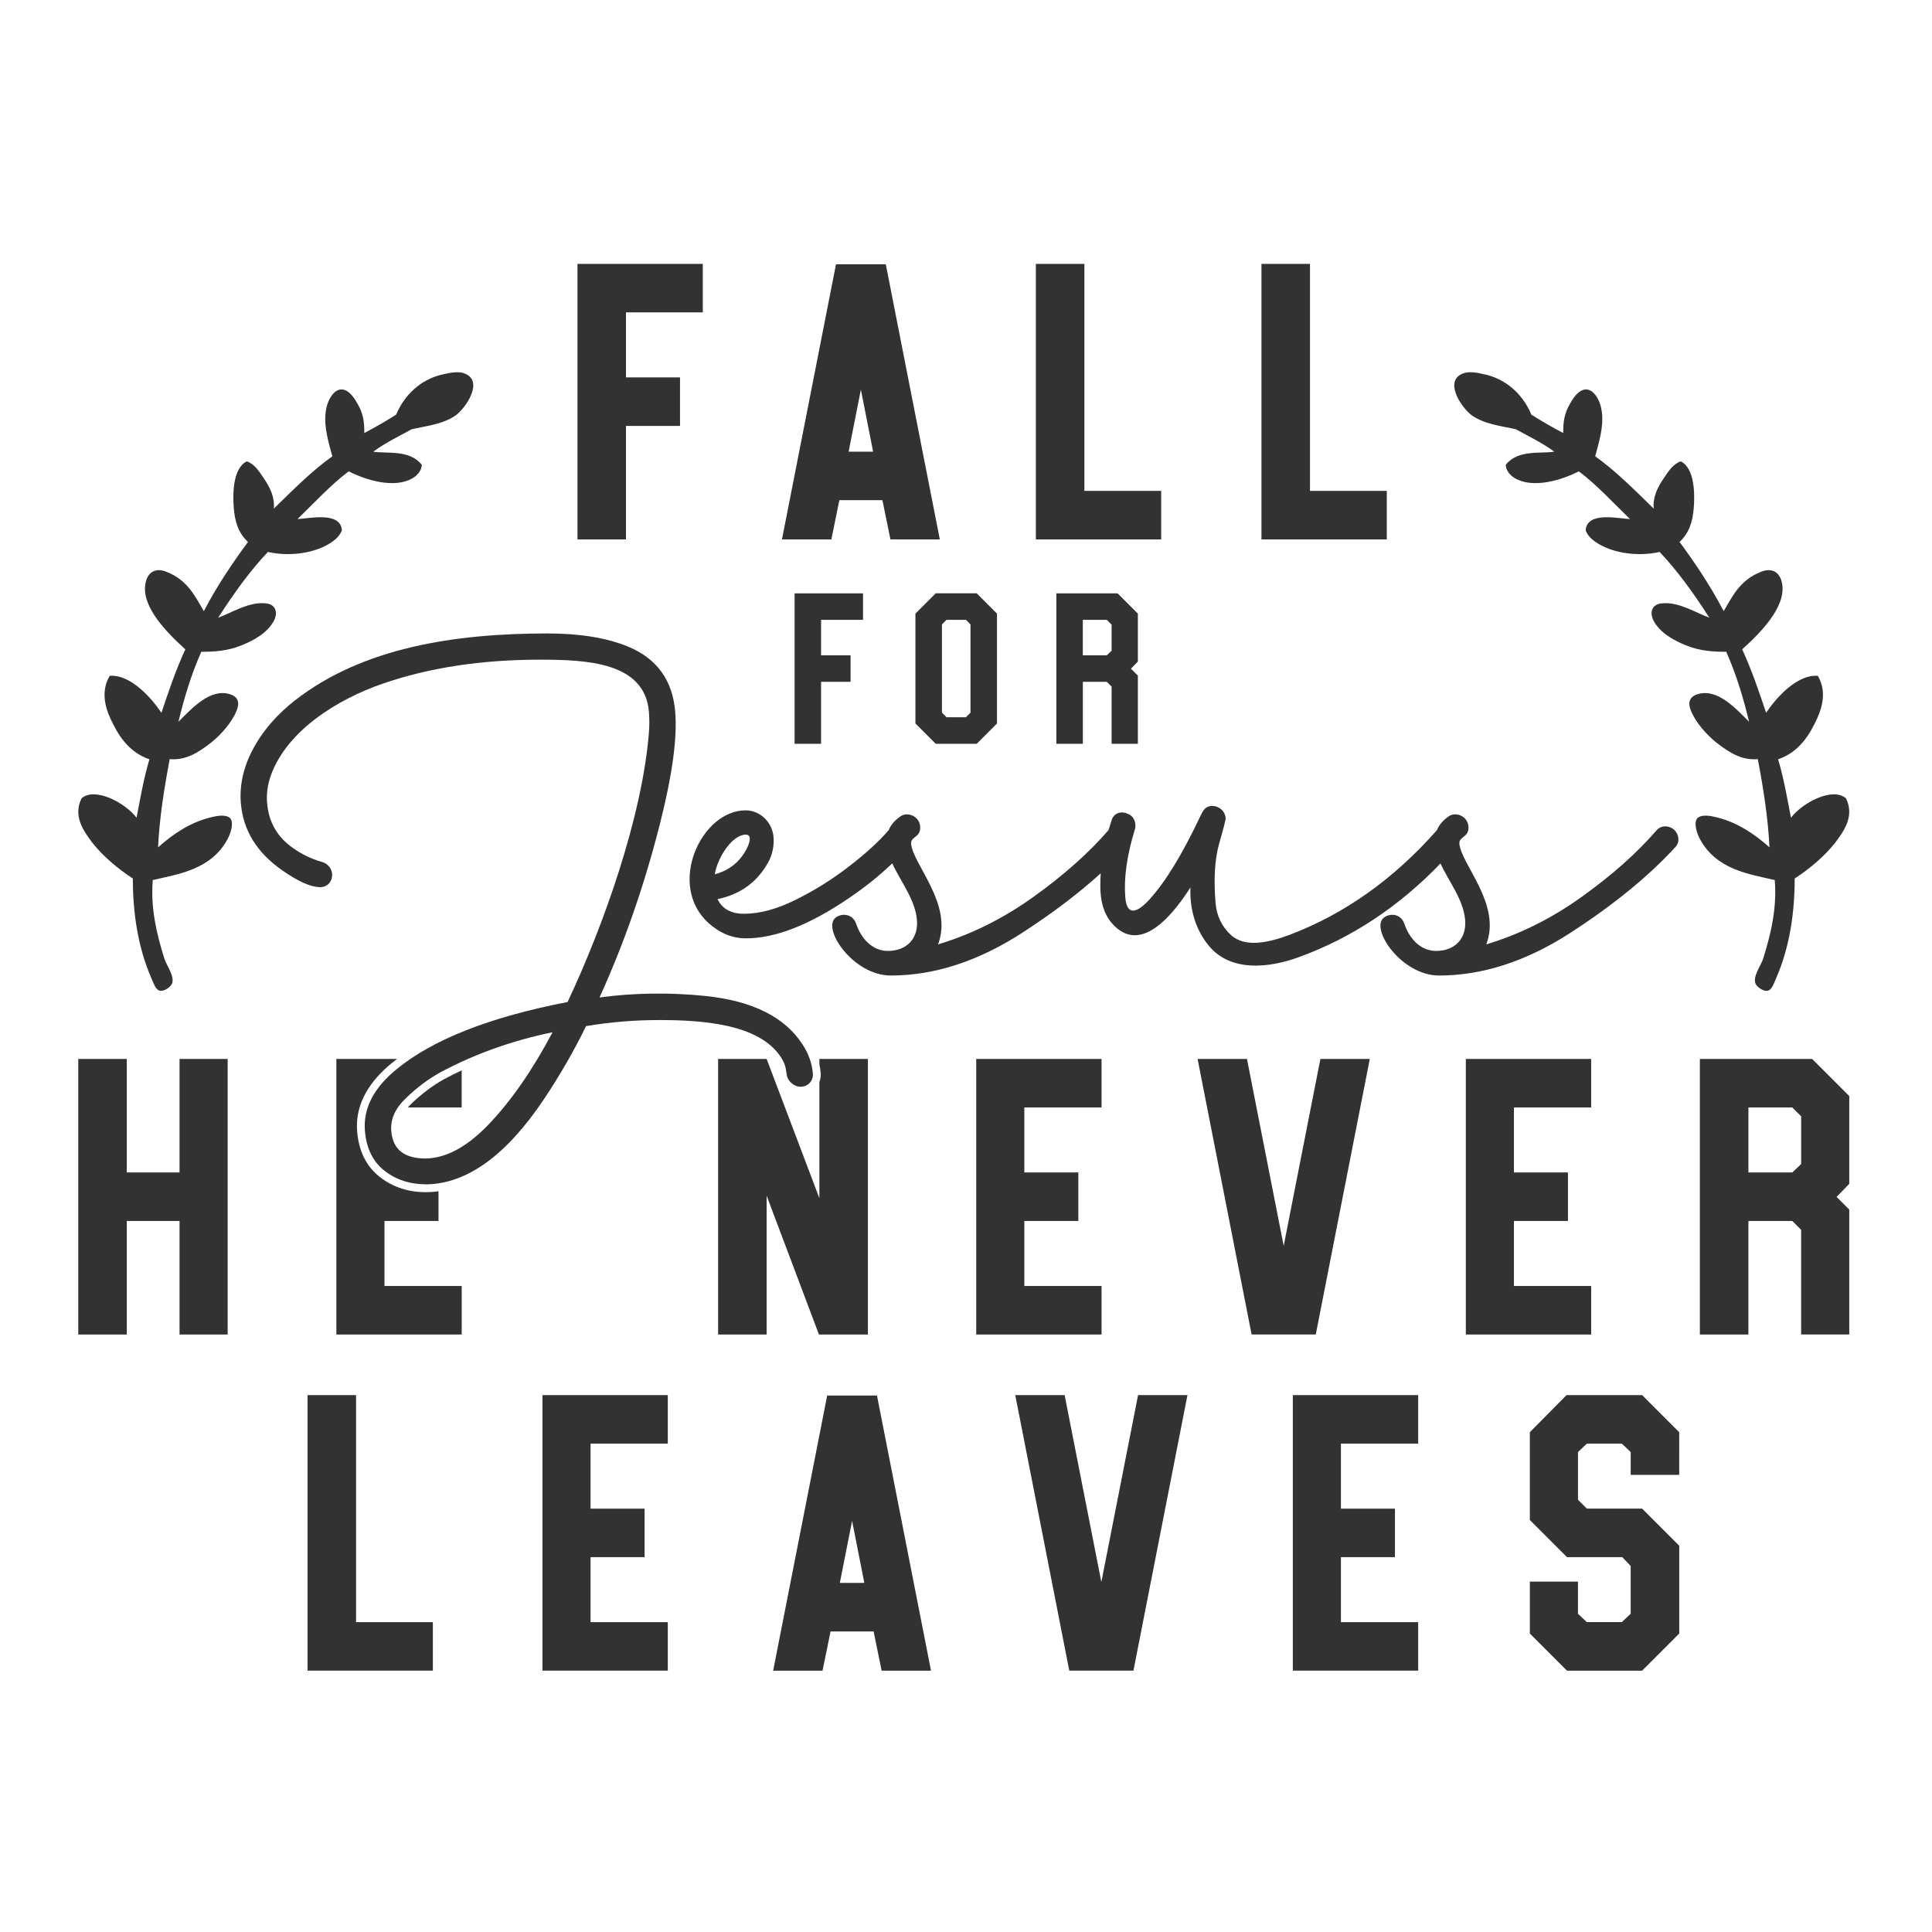 <?xml version="1.0" encoding="utf-8"?>
<!-- Generator: Adobe Illustrator 25.0.0, SVG Export Plug-In . SVG Version: 6.00 Build 0)  -->
<svg version="1.1" id="Layer_1" xmlns="http://www.w3.org/2000/svg" xmlns:xlink="http://www.w3.org/1999/xlink" x="0px" y="0px"
	 viewBox="0 0 864 864" style="enable-background:new 0 0 864 864;" xml:space="preserve">
<style type="text/css">
	.st0{fill:#333232;}
</style>
<g>
	<path class="st0" d="M56.7,596.8v-50.77h23.59v50.77h10.76h10.76V473.56H80.29v50.77H56.7v-50.77H35V596.8H56.7L56.7,596.8z
		 M171.94,575.09v-29.06h24.16v-13.28c-1.74,0.24-3.51,0.37-5.31,0.39c-7.75,0.09-14.95-2.07-21.05-6.88
		c-6.42-5.06-9.37-12.26-10.02-20.29c-1.04-12.76,6.09-22.91,15.58-30.63c0.74-0.6,1.49-1.19,2.26-1.77h-27.13V596.8h56.05v-21.7
		H171.94L171.94,575.09z M182.37,495.27h24.1v-16.6c-2.66,1.25-5.3,2.57-7.9,3.96c-5.31,2.96-10.16,6.7-14.54,10.91
		C183.45,494.09,182.9,494.67,182.37,495.27L182.37,495.27z M366.43,473.56v2.39c0.28,1.27,0.47,2.57,0.58,3.9
		c0.12,1.43-0.08,2.78-0.58,4.03v51.96l-23.59-62.28h-21.7V596.8h21.7v-62.09l23.4,62.09h21.89V473.56H366.43L366.43,473.56z
		 M458.08,575.09v-29.06h24.16v-21.7h-24.16v-29.06h34.54v-21.7h-56.05V596.8h56.05v-21.7H458.08L458.08,575.09z M590.49,473.56
		l-16.42,83.6l-16.42-83.6h-22.08l24.16,123.23h28.69l24.16-123.23H590.49L590.49,473.56z M677.04,575.09v-29.06h24.16v-21.7h-24.16
		v-29.06h34.54v-21.7h-56.05V596.8h56.05v-21.7H677.04L677.04,575.09z M760.19,596.8h21.7v-50.77h19.63l3.96,3.96v46.8H827v-55.86
		l-5.66-5.66l5.66-5.85v-39.25l-16.61-16.61h-50.2V596.8L760.19,596.8z M781.9,495.27h19.63l3.96,3.96v21.33l-3.96,3.77H781.9
		V495.27L781.9,495.27z"/>
	<path class="st0" d="M159.23,725.43V623.9h-21.7v123.23h56.05v-21.7H159.23L159.23,725.43z M264.1,725.43v-29.06h24.16v-21.7H264.1
		V645.6h34.54v-21.7h-56.05v123.23h56.05v-21.7H264.1L264.1,725.43z M369.92,624.09l-24.16,123.04h22.08l3.59-17.55h19.25
		l3.59,17.55h22.08l-24.16-123.04H369.92L369.92,624.09z M381.06,680.13l5.47,27.74h-10.95L381.06,680.13L381.06,680.13z
		 M508.95,623.9l-16.42,83.6l-16.42-83.6h-22.08l24.16,123.23h28.69l24.16-123.23H508.95L508.95,623.9z M599.67,725.43v-29.06h24.16
		v-21.7h-24.16V645.6h34.54v-21.7h-56.05v123.23h56.05v-21.7H599.67L599.67,725.43z M750.97,691.27l-16.61-16.61h-24.72l-3.96-3.96
		v-21.33l3.96-3.77h15.66l3.96,3.77v10.19h21.7V640.5l-16.61-16.61h-33.78l-16.42,16.61v39.25l16.61,16.61h24.72l3.77,3.96v21.33
		l-3.96,3.77h-15.66l-3.96-3.77v-14.34h-21.51v23.21l16.61,16.61h33.59l16.61-16.61V691.27L750.97,691.27z"/>
	<path class="st0" d="M279.95,190.47h24.16v-21.7h-24.16V139.7h34.35V118h-56.05v123.23h21.7V190.47L279.95,190.47z M373.86,118.19
		L349.7,241.23h22.08l3.59-17.55h19.25l3.59,17.55h22.08l-24.16-123.04H373.86L373.86,118.19z M384.99,174.24l5.47,27.74h-10.95
		L384.99,174.24L384.99,174.24z M484.94,219.53V118h-21.7v123.23h56.05v-21.7H484.94L484.94,219.53z M585.83,219.53V118h-21.7
		v123.23h56.05v-21.7H585.83L585.83,219.53z"/>
	<path class="st0" d="M367.19,304.91h13.19v-11.85h-13.19v-15.86h18.75v-11.85h-30.6v67.27h11.85V304.91L367.19,304.91z
		 M445.86,274.41l-9.07-9.07h-18.34l-9.07,9.07v49.14l9.07,9.07h18.34l9.07-9.07V274.41L445.86,274.41z M434.01,318.71l-2.06,2.06
		h-8.65l-2.06-2.06v-39.46l2.06-2.06h8.65l2.06,2.06V318.71L434.01,318.71z M472.4,332.62h11.85v-27.71h10.71l2.16,2.16v25.55h11.74
		v-30.49l-3.09-3.09l3.09-3.19v-21.43l-9.07-9.07h-11.13H472.4V332.62L472.4,332.62z M484.24,277.19h10.71l2.16,2.16V291l-2.16,2.06
		h-10.71V277.19L484.24,277.19z"/>
	<path class="st0" d="M166.97,201.95l0.33-0.24c5.32-3.83,11.24-6.69,16.81-9.74c5.8-1.38,13.68-2.1,19.53-6.1
		c4.97-3.58,12.9-15.76,3.95-18.9c-2.34-1.01-6.47-0.3-9.02,0.35c-8.34,1.59-16.93,7.46-21.43,18.13c-4.6,2.89-9.38,5.68-14.24,8.21
		c0.09-4.81-0.44-8.84-3.16-13.35c-6.79-12.16-13.11-3.76-14.06,3.67c-1.01,6.98,1.47,14.46,2.94,20.09
		c-9.13,6.47-17.61,15.06-26.16,23.38c0.45-5.06-1.66-9.48-4.55-13.64c-1.87-2.75-3.99-6.29-7.55-7.49
		c-6.27,3.12-6.31,14.57-5.82,20.79c0.49,6.22,2.06,11.24,6.36,15.25c-6.91,9.4-13.66,19.33-19.74,30.94
		c-3.56-5.84-6.91-13.78-16.63-17.55c-4.51-1.92-8.65-0.34-9.55,5.59c-1.59,10.2,9.65,21.61,17.9,29.03
		c-4.47,9.8-7.54,19.01-10.69,28.4c-4.08-6.11-13.49-17.23-23.12-16.54c-3.8,6.4-2.35,13.34,0.34,19.16
		c3.11,6.71,7.68,14.84,17.41,18.17c-2.62,8.79-4.19,18.11-5.75,26.13c-4.95-6.57-18.54-13.91-24.59-8.69
		c-3.91,7.89,0.77,14.53,4.95,20.04c4.53,5.68,10.89,11.23,17.98,15.83c-0.02,14.78,2.13,30.48,8.25,44.5
		c0.84,1.77,1.66,4.84,3.48,5.58c1.82,0.73,4.83-1.22,5.74-2.95c1.46-3.21-2.47-8.36-3.37-11.26c-3.54-11.35-6.21-22.68-5.19-35.17
		c11.33-2.67,26.24-4.57,33.59-18.6c1.63-3.12,2.77-7.82,0.7-9.34c-2.42-1.71-6.81-0.48-9.1,0.09c-8.44,2.2-15.79,6.96-22.82,13.21
		c0.6-12.93,2.69-26.19,5.21-39.44c6.99,0.57,12.38-2.56,18.78-7.6c4.27-3.51,9-8.75,11.2-14.22c1.29-3.3,0.82-6.19-3.45-7.33
		c-8.7-2.35-16.65,6.5-22.63,12.43c2.47-10.19,5.46-20.54,10.22-31.29c5.51,0.02,11.64-0.3,17.81-2.81
		c5.29-2.08,12.27-5.71,15.01-11.78c1.47-3.64,0.04-6.82-4.24-7.08c-7.33-0.75-15.04,4.26-21.03,6.42
		c7.12-11.06,14.4-21.16,22.25-29.4c9.84,2.29,23.08,0.61,30.46-5.89c0.89-0.86,1.96-2.06,2.61-3.71
		c-0.44-8.84-15.38-5.19-19.84-5.1c7.57-7.29,14.9-15.37,22.88-21.34c10.14,5.09,22.86,7.78,30.05,2.06
		c1.25-1.11,2.68-3.01,2.63-5.02c-5.46-6.82-15.33-4.87-21.63-5.83C166.95,201.97,166.97,201.95,166.97,201.95L166.97,201.95z
		 M695.03,201.95l-0.33-0.24c-5.32-3.83-11.24-6.69-16.81-9.74c-5.8-1.38-13.68-2.1-19.53-6.1c-4.97-3.58-12.9-15.76-3.95-18.9
		c2.34-1.01,6.47-0.3,9.02,0.35c8.34,1.59,16.93,7.46,21.43,18.13c4.6,2.89,9.38,5.68,14.24,8.21c-0.09-4.81,0.44-8.84,3.16-13.35
		c6.79-12.16,13.11-3.76,14.06,3.67c1.01,6.98-1.47,14.46-2.94,20.09c9.13,6.47,17.61,15.06,26.16,23.38
		c-0.45-5.06,1.66-9.48,4.55-13.64c1.87-2.75,3.99-6.29,7.55-7.49c6.27,3.12,6.31,14.57,5.82,20.79
		c-0.49,6.22-2.06,11.24-6.36,15.25c6.91,9.4,13.66,19.33,19.74,30.94c3.56-5.84,6.91-13.78,16.63-17.55
		c4.51-1.92,8.65-0.34,9.55,5.59c1.59,10.2-9.65,21.61-17.9,29.03c4.47,9.8,7.54,19.01,10.69,28.4
		c4.08-6.11,13.49-17.23,23.12-16.54c3.8,6.4,2.35,13.34-0.34,19.16c-3.11,6.71-7.68,14.84-17.41,18.17
		c2.62,8.79,4.19,18.11,5.75,26.13c4.95-6.57,18.54-13.91,24.59-8.69c3.91,7.89-0.77,14.53-4.95,20.04
		c-4.53,5.68-10.89,11.23-17.98,15.83c0.02,14.78-2.13,30.48-8.25,44.5c-0.84,1.77-1.66,4.84-3.48,5.58
		c-1.82,0.73-4.83-1.22-5.74-2.95c-1.46-3.21,2.47-8.36,3.37-11.26c3.54-11.35,6.21-22.68,5.19-35.17
		c-11.33-2.67-26.24-4.57-33.59-18.6c-1.63-3.12-2.77-7.82-0.7-9.34c2.42-1.71,6.81-0.48,9.1,0.09c8.44,2.2,15.79,6.96,22.82,13.21
		c-0.6-12.93-2.69-26.19-5.21-39.44c-6.99,0.57-12.38-2.56-18.78-7.6c-4.27-3.51-9-8.75-11.2-14.22c-1.29-3.3-0.82-6.19,3.45-7.33
		c8.7-2.35,16.66,6.5,22.63,12.43c-2.47-10.19-5.46-20.54-10.22-31.29c-5.51,0.02-11.64-0.3-17.81-2.81
		c-5.29-2.08-12.27-5.71-15.01-11.78c-1.47-3.64-0.04-6.82,4.24-7.08c7.33-0.75,15.04,4.26,21.03,6.42
		c-7.12-11.06-14.4-21.16-22.25-29.4c-9.84,2.29-23.08,0.61-30.46-5.89c-0.89-0.86-1.96-2.06-2.61-3.71
		c0.44-8.84,15.38-5.19,19.84-5.1c-7.57-7.29-14.9-15.37-22.88-21.34c-10.14,5.09-22.86,7.78-30.05,2.06
		c-1.25-1.11-2.68-3.01-2.63-5.02c5.46-6.82,15.33-4.87,21.63-5.83C695.05,201.97,695.03,201.95,695.03,201.95L695.03,201.95z"/>
	<path class="st0" d="M243.43,491.31c-16.88,25.26-34.44,38.03-52.69,38.33c-7.39,0-13.69-2.04-18.85-6.13
		c-5.16-4.05-8.06-9.99-8.7-17.83c-0.82-10.03,3.96-19.24,14.3-27.63c16.29-13.3,41.78-23.25,76.33-29.94
		c16.07-34.09,33.42-82.97,36.38-120.56c0.26-3.19,0.23-6.28-0.01-9.25c-1.82-22.21-27.91-23.29-48.78-23.29
		c-26.18,0-49.66,3.6-70.39,10.77c-20.25,7.01-42.63,20.96-49.87,40.93c-1.48,4.12-2.04,8.25-1.7,12.41
		c0.69,8.47,4.51,15.15,11.44,20.02c3.91,2.82,8.28,4.94,13.03,6.31c6.85,2.03,5.63,11.29-0.71,11.29c-4.16,0-9.79-2.49-16.96-7.5
		c-11.38-7.91-17.55-17.94-18.55-30.12c-1.46-17.83,9.75-34.61,24.11-45.83c30.33-23.71,71.6-30.01,113.09-30.01
		c14.3,0,26.27,1.93,35.95,5.87c12.92,5.35,19.95,15.08,21.11,29.16c0.95,11.55-1.25,27.86-6.54,48.95
		c-7,27.93-16.11,54.19-27.31,78.81c15.49-2.11,31.78-2.28,47.3-0.67c21.2,2.19,35.77,9.51,43.69,21.99
		c2.55,3.97,4.05,8.21,4.42,12.74c0.41,4.97-5.51,7.99-9.69,4.12c-3.51-3.25-0.74-5.58-4.66-11.55
		c-9.69-14.76-34.9-16.53-54.32-16.53c-10.96,0-21.88,0.89-32.76,2.71C256.82,469.7,250.61,480.5,243.43,491.31L243.43,491.31z
		 M190.54,518.09c9.01-0.22,18.15-5.16,27.54-14.78c10.3-10.7,19.98-24.59,29.02-41.67c-17.97,3.68-34.72,9.66-50.23,17.94
		c-5.33,2.97-10.44,6.8-15.26,11.44c-4.86,4.64-7.06,9.51-6.64,14.67C175.68,514.32,180.95,518.09,190.54,518.09L190.54,518.09z
		 M333.62,419.63c-6.09,0-11.66-2.27-16.71-6.8c-18.84-16.93-3.35-50.44,16.52-50.44c6.55,0,11.96,5.4,12.48,11.85
		c0.3,3.64-0.31,7.09-1.86,10.44c-4.87,9.43-12.61,15.23-23.16,17.42c2.1,4.35,6.03,6.54,11.83,6.54c7.06,0,14.76-2.08,23.18-6.28
		c8.39-4.16,16.3-9.1,23.74-14.86c7.41-5.7,13.34-11.1,17.78-16.24c0.99-2.41,2.79-4.49,5.42-6.27c3.04-2.05,8.28-0.03,8.66,4.57
		c0.41,5.02-4.31,4.48-4.05,7.73c0.76,9.25,18.93,27.11,12.04,45.05c14.97-4.49,29.21-11.59,42.72-21.28
		c13.54-9.69,24.73-19.65,33.55-29.86l1.38-4.46c1.28-3.91,5.47-4.22,8.52-2.08c1.83,1.29,2.51,4.17,1.91,6.09
		c-3.61,11.7-5.04,21.88-4.33,30.57c0.73,8.88,5.68,6.51,10.64,1.11c7.26-7.91,14.93-20.47,23.03-37.66
		c1.22-2.6,2.34-4.35,5.22-4.35c2.79,0,5.7,2.01,5.99,5.53c0.05,0.59-0.91,4.35-2.9,11.29c-1.96,6.91-2.5,15.75-1.62,26.48
		c0.47,5.79,2.76,10.59,6.82,14.37c6.41,5.91,17.11,3.41,26.22,0c24.69-9.35,46.68-24.97,65.97-46.85c0.99-2.4,2.79-4.49,5.42-6.26
		c3.04-2.05,8.28-0.03,8.66,4.57c0.41,5.02-4.31,4.48-4.05,7.73c0.76,9.25,18.93,27.11,12.04,45.05
		c14.97-4.49,29.21-11.59,42.72-21.28c13.54-9.69,24.73-19.65,33.55-29.86c2.9-3.25,9.2-1.49,9.64,3.9c0.11,1.34-0.28,2.53-1.23,3.6
		c-12.1,13.22-27.91,26.11-47.42,38.7c-19.51,12.55-38.98,18.87-58.4,18.87c-16.77,0-30.79-20.76-24.8-25.78
		c2.65-2.22,7.72-2.04,9.32,2.71c2.08,6.16,6.93,12.07,14.14,12.07c8.35,0,13.71-5.41,13.02-13.82c-0.75-9.16-7.36-17.26-11.02-25.3
		c-18.66,19.39-39.81,33.36-63.46,41.94c-13.51,4.92-30.27,6.55-39.96-4.9c-5.97-7.07-8.85-16.49-8.39-26.33
		c-10.59,16.57-23.75,28.75-34.92,16.27c-5.5-6.15-5.75-14.43-5.21-22.58c-10.02,9.1-21.85,18.05-35.48,26.85
		c-19.51,12.55-38.98,18.87-58.4,18.87c-16.77,0-30.79-20.76-24.8-25.78c2.65-2.22,7.72-2.04,9.32,2.71
		c2.08,6.16,6.93,12.07,14.14,12.07c8.35,0,13.71-5.41,13.02-13.82c-0.75-9.17-7.38-17.29-11.04-25.34
		c-5.58,5.37-12.03,10.55-19.36,15.54C362.02,413.65,346.69,419.63,333.62,419.63L333.62,419.63z M319.65,390.99
		c6.54-1.75,11.32-5.61,14.39-11.63c4.09-8.57-2.68-6.25-5.25-4.27C324.14,378.68,320.51,385.66,319.65,390.99L319.65,390.99z"/>
</g>
</svg>
